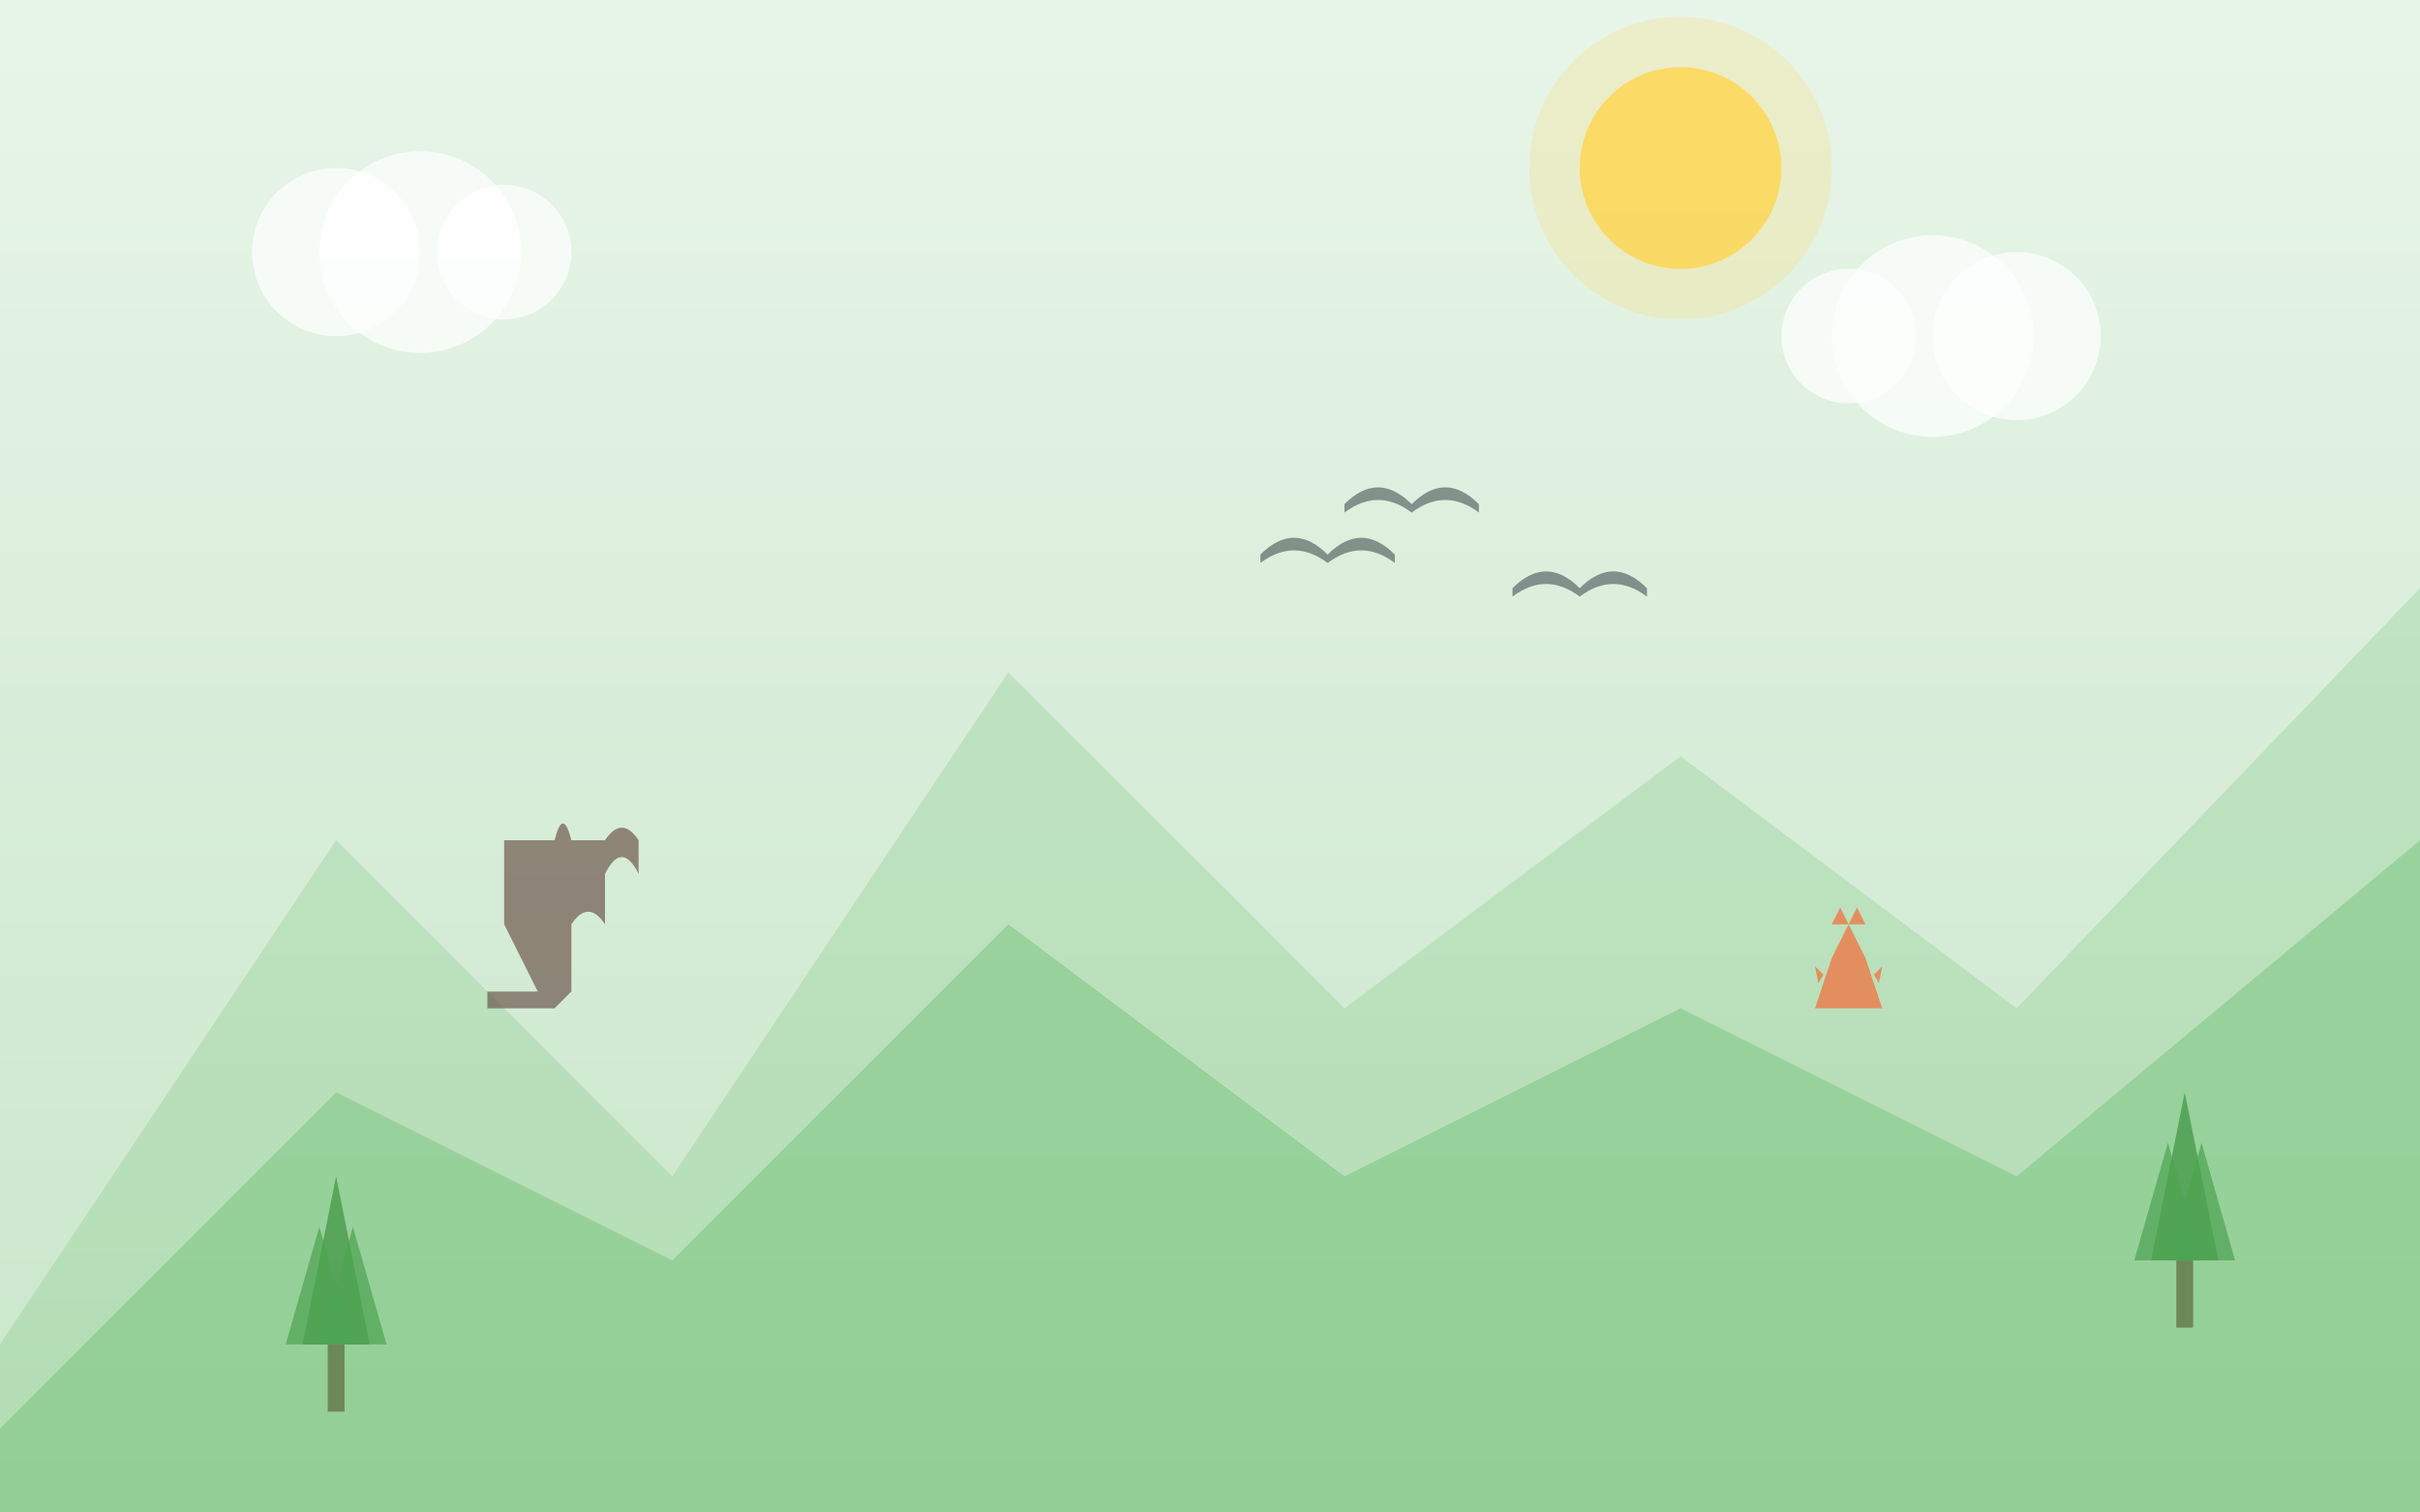 <svg width="1440" height="900" viewBox="0 0 1440 900" fill="none" xmlns="http://www.w3.org/2000/svg">
  <rect x="0" y="0" width="1440" height="900" fill="#808080" stroke="none"/>
  <!-- Background gradient -->
  <rect width="1440" height="900" fill="url(#bg-gradient)"/>
  
  <!-- Trees -->
  <path d="M200 700 L180 800 L220 800 Z" fill="#2E7D32" opacity="0.8"/>
  <path d="M190 730 L170 800 L210 800 Z" fill="#388E3C" opacity="0.7"/>
  <path d="M210 730 L190 800 L230 800 Z" fill="#388E3C" opacity="0.7"/>
  <rect x="195" y="800" width="10" height="40" fill="#795548"/>
  
  <path d="M1300 650 L1280 750 L1320 750 Z" fill="#2E7D32" opacity="0.8"/>
  <path d="M1290 680 L1270 750 L1310 750 Z" fill="#388E3C" opacity="0.7"/>
  <path d="M1310 680 L1290 750 L1330 750 Z" fill="#388E3C" opacity="0.7"/>
  <rect x="1295" y="750" width="10" height="40" fill="#795548"/>
  
  <!-- Stylized Mountains -->
  <path d="M0 800 L200 500 L400 700 L600 400 L800 600 L1000 450 L1200 600 L1440 350 L1440 900 L0 900 Z" fill="#81C784" opacity="0.3"/>
  <path d="M0 850 L200 650 L400 750 L600 550 L800 700 L1000 600 L1200 700 L1440 500 L1440 900 L0 900 Z" fill="#4CAF50" opacity="0.3"/>
  
  <!-- Clouds -->
  <circle cx="200" cy="150" r="50" fill="white" opacity="0.7"/>
  <circle cx="250" cy="150" r="60" fill="white" opacity="0.7"/>
  <circle cx="300" cy="150" r="40" fill="white" opacity="0.7"/>
  
  <circle cx="1100" cy="200" r="40" fill="white" opacity="0.7"/>
  <circle cx="1150" cy="200" r="60" fill="white" opacity="0.7"/>
  <circle cx="1200" cy="200" r="50" fill="white" opacity="0.7"/>
  
  <!-- Sun -->
  <circle cx="1000" cy="100" r="60" fill="#FFD54F" opacity="0.8"/>
  <circle cx="1000" cy="100" r="90" fill="#FFD54F" opacity="0.2"/>
  
  <!-- Animal Silhouettes -->
  <!-- Bird -->
  <path d="M800 300 Q820 280 840 300 Q860 280 880 300 L880 305 Q860 290 840 305 Q820 290 800 305 Z" fill="#263238" opacity="0.5"/>
  <path d="M750 330 Q770 310 790 330 Q810 310 830 330 L830 335 Q810 320 790 335 Q770 320 750 335 Z" fill="#263238" opacity="0.5"/>
  <path d="M900 350 Q920 330 940 350 Q960 330 980 350 L980 355 Q960 340 940 355 Q920 340 900 355 Z" fill="#263238" opacity="0.5"/>
  
  <!-- Deer Silhouette -->
  <path d="M300 500 L300 550 L320 590 L290 590 L290 600 L330 600 L340 590 L340 550 Q350 535 360 550 L360 520 Q370 500 380 520 L380 500 Q370 485 360 500 L340 500 Q335 480 330 500 Z" fill="#5D4037" opacity="0.6"/>
  
  <!-- Fox Silhouette -->
  <path d="M1100 550 L1090 570 L1080 600 L1120 600 L1110 570 L1100 550 Z" fill="#FF5722" opacity="0.6"/>
  <path d="M1100 550 L1095 540 L1090 550 Z" fill="#FF5722" opacity="0.6"/>
  <path d="M1100 550 L1105 540 L1110 550 Z" fill="#FF5722" opacity="0.6"/>
  <path d="M1085 580 L1080 575 L1082 585 Z" fill="#FF5722" opacity="0.6"/>
  <path d="M1115 580 L1120 575 L1118 585 Z" fill="#FF5722" opacity="0.6"/>
  
  <!-- Defs for gradients -->
  <defs>
    <linearGradient id="bg-gradient" x1="0" y1="0" x2="0" y2="900" gradientUnits="userSpaceOnUse">
      <stop offset="0" stop-color="#E8F5E9"/>
      <stop offset="1" stop-color="#C8E6C9"/>
    </linearGradient>
  </defs>
</svg> 